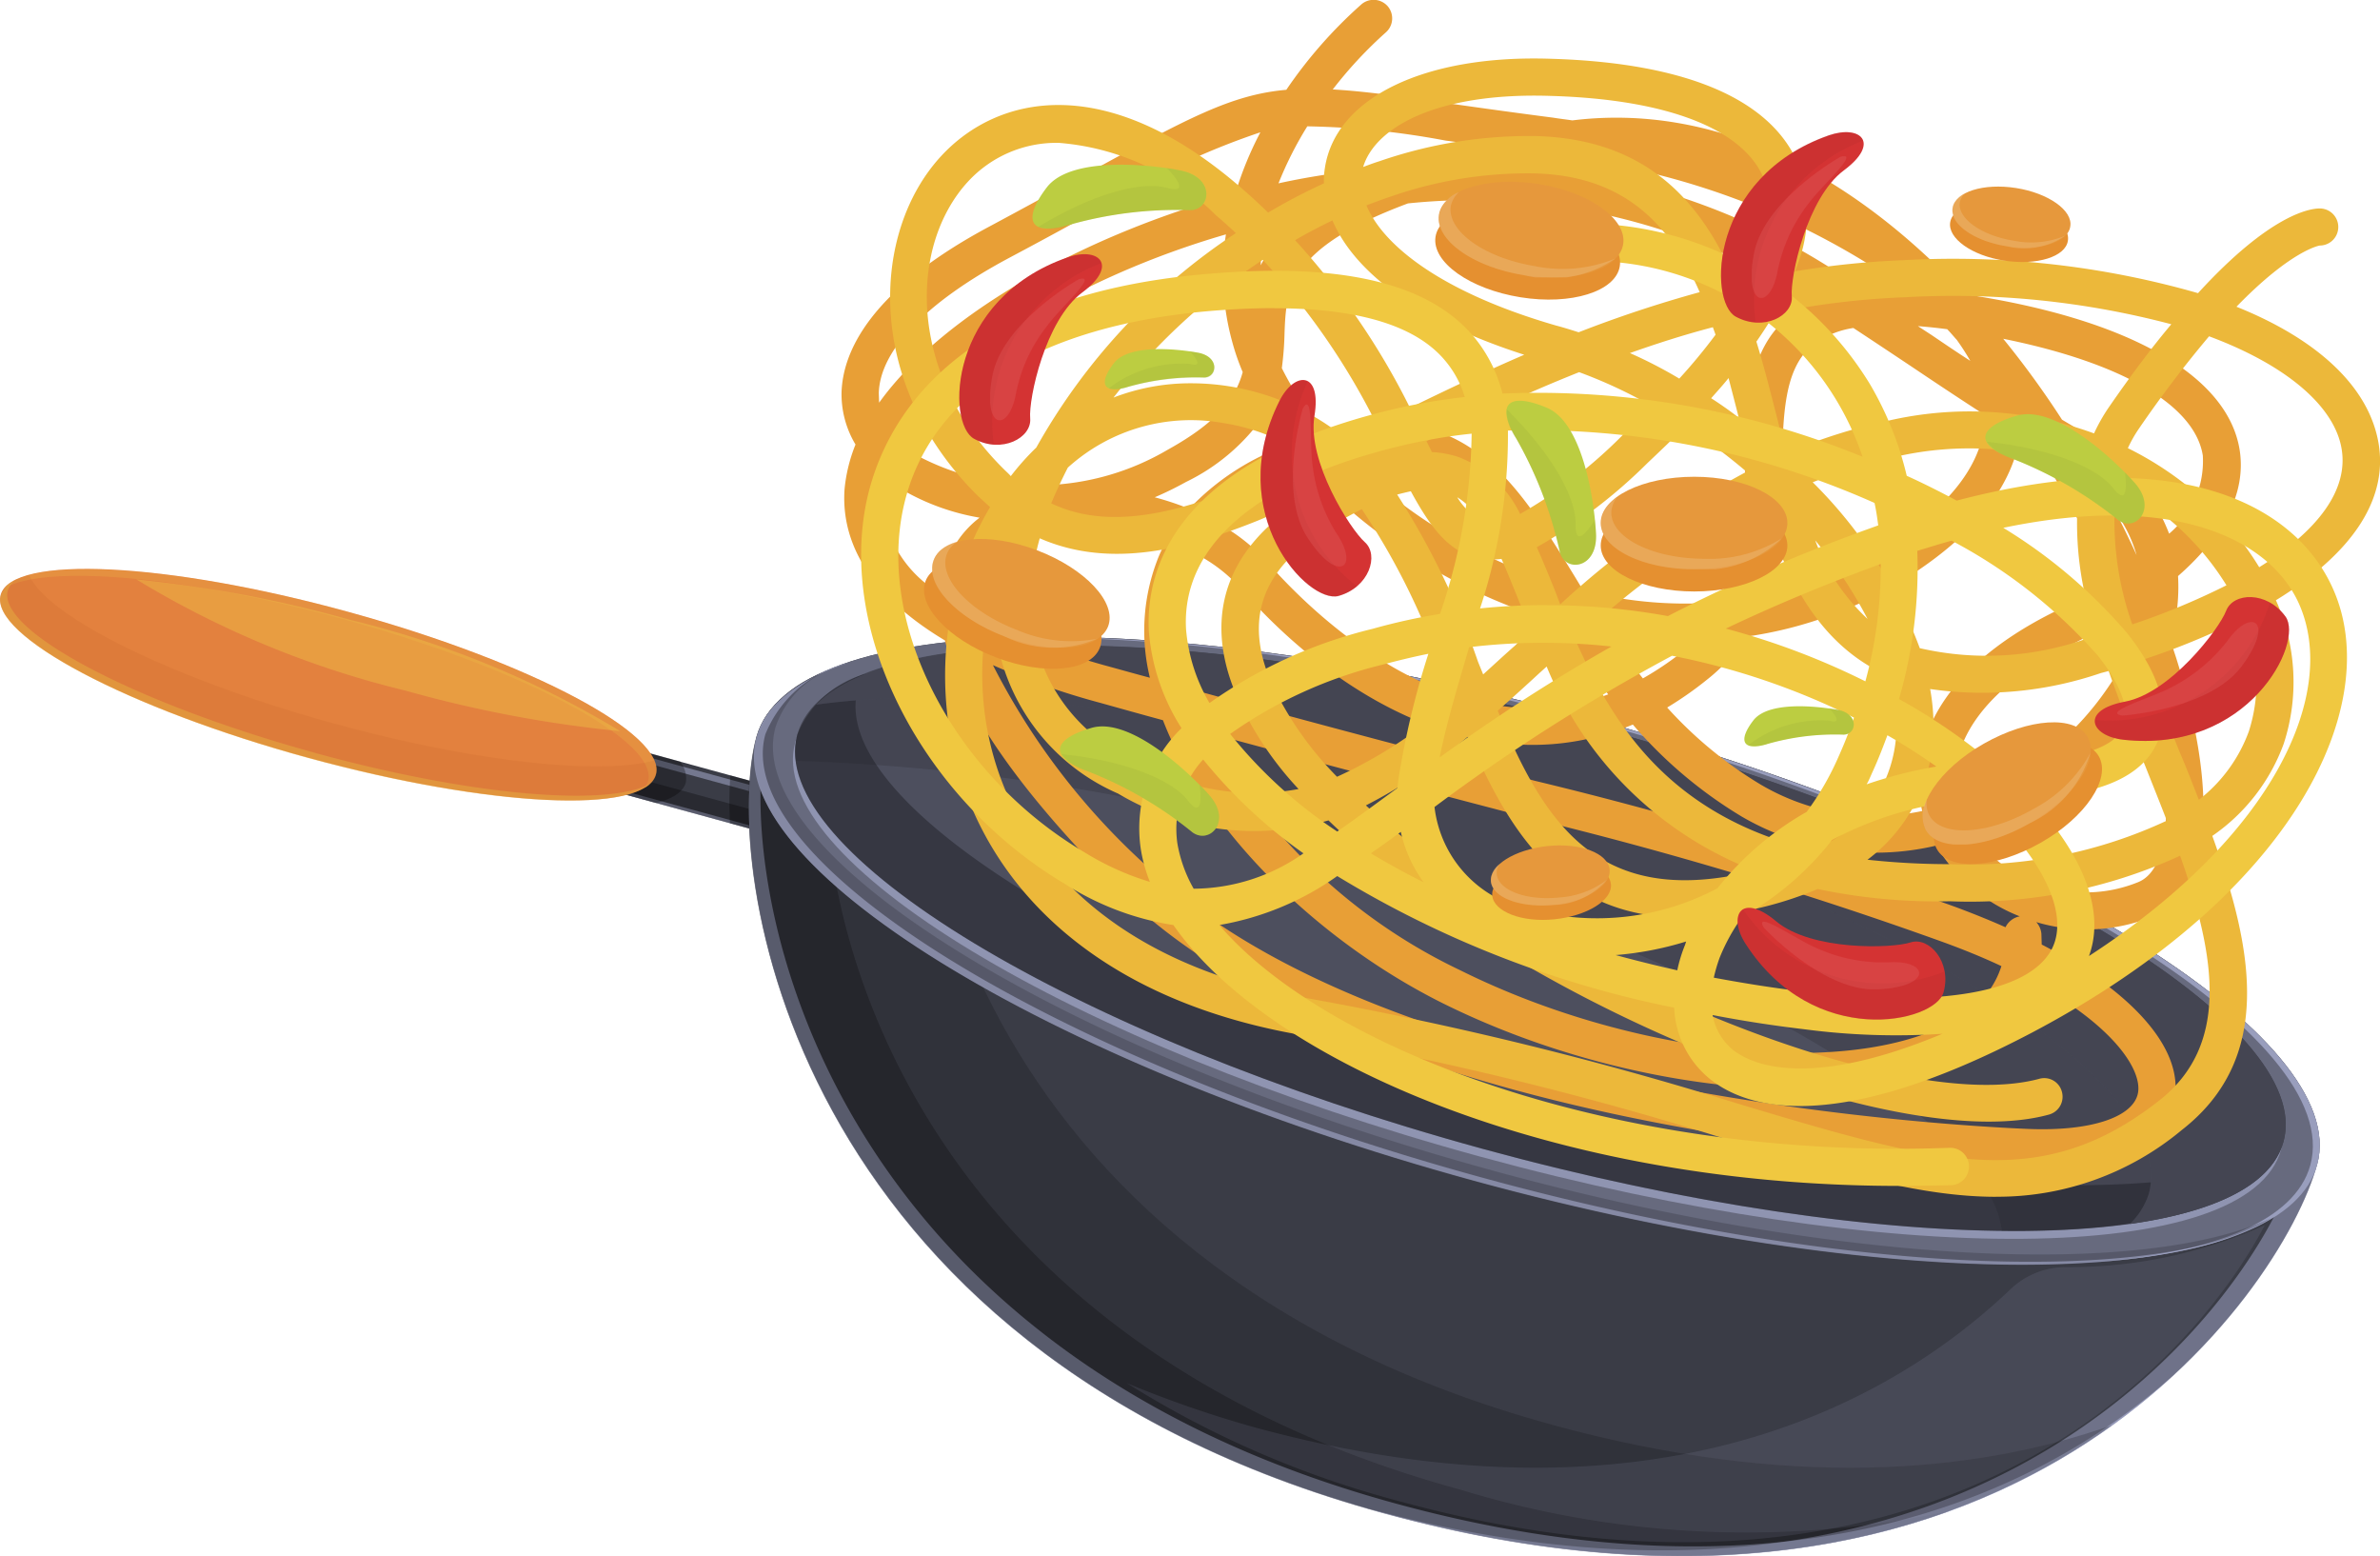 <svg id="Group_921" data-name="Group 921" xmlns="http://www.w3.org/2000/svg" xmlns:xlink="http://www.w3.org/1999/xlink" width="72.156" height="47.165" viewBox="0 0 72.156 47.165">
  <defs>
    <clipPath id="clip-path">
      <rect id="Rectangle_1076" data-name="Rectangle 1076" width="72.156" height="47.165" fill="none"/>
    </clipPath>
    <clipPath id="clip-path-2">
      <rect id="Rectangle_1075" data-name="Rectangle 1075" width="72.157" height="47.17" fill="none"/>
    </clipPath>
    <clipPath id="clip-path-3">
      <rect id="Rectangle_1032" data-name="Rectangle 1032" width="15.235" height="4.685" fill="none"/>
    </clipPath>
    <clipPath id="clip-path-4">
      <rect id="Rectangle_1033" data-name="Rectangle 1033" width="15.134" height="4.311" fill="none"/>
    </clipPath>
    <clipPath id="clip-path-5">
      <rect id="Rectangle_1034" data-name="Rectangle 1034" width="15.109" height="4.221" fill="none"/>
    </clipPath>
    <clipPath id="clip-path-6">
      <rect id="Rectangle_1035" data-name="Rectangle 1035" width="7.17" height="3.07" fill="none"/>
    </clipPath>
    <clipPath id="clip-path-7">
      <rect id="Rectangle_1036" data-name="Rectangle 1036" width="19.687" height="6.657" fill="none"/>
    </clipPath>
    <clipPath id="clip-path-8">
      <rect id="Rectangle_1037" data-name="Rectangle 1037" width="19.779" height="6.626" fill="none"/>
    </clipPath>
    <clipPath id="clip-path-9">
      <rect id="Rectangle_1038" data-name="Rectangle 1038" width="14.664" height="4.602" fill="none"/>
    </clipPath>
    <clipPath id="clip-path-10">
      <rect id="Rectangle_1039" data-name="Rectangle 1039" width="19.902" height="6.831" fill="none"/>
    </clipPath>
    <clipPath id="clip-path-11">
      <rect id="Rectangle_1040" data-name="Rectangle 1040" width="6.975" height="3.262" fill="none"/>
    </clipPath>
    <clipPath id="clip-path-12">
      <rect id="Rectangle_1041" data-name="Rectangle 1041" width="36.408" height="27.462" fill="none"/>
    </clipPath>
    <clipPath id="clip-path-13">
      <rect id="Rectangle_1042" data-name="Rectangle 1042" width="28.689" height="25.383" fill="none"/>
    </clipPath>
    <clipPath id="clip-path-14">
      <rect id="Rectangle_1043" data-name="Rectangle 1043" width="43.171" height="26.23" fill="none"/>
    </clipPath>
    <clipPath id="clip-path-15">
      <rect id="Rectangle_1044" data-name="Rectangle 1044" width="41.328" height="27.612" fill="none"/>
    </clipPath>
    <clipPath id="clip-path-16">
      <rect id="Rectangle_1045" data-name="Rectangle 1045" width="40.783" height="18.946" fill="none"/>
    </clipPath>
    <clipPath id="clip-path-17">
      <rect id="Rectangle_1046" data-name="Rectangle 1046" width="34.507" height="9.602" fill="none"/>
    </clipPath>
    <clipPath id="clip-path-18">
      <rect id="Rectangle_1047" data-name="Rectangle 1047" width="45.193" height="17.751" fill="none"/>
    </clipPath>
    <clipPath id="clip-path-19">
      <rect id="Rectangle_1048" data-name="Rectangle 1048" width="44.906" height="16.875" fill="none"/>
    </clipPath>
    <clipPath id="clip-path-20">
      <rect id="Rectangle_1049" data-name="Rectangle 1049" width="45.185" height="17.741" fill="none"/>
    </clipPath>
    <clipPath id="clip-path-21">
      <rect id="Rectangle_1050" data-name="Rectangle 1050" width="44.554" height="17.523" fill="none"/>
    </clipPath>
    <clipPath id="clip-path-22">
      <rect id="Rectangle_1051" data-name="Rectangle 1051" width="45.989" height="17.914" fill="none"/>
    </clipPath>
    <clipPath id="clip-path-23">
      <rect id="Rectangle_1052" data-name="Rectangle 1052" width="44.876" height="18.24" fill="none"/>
    </clipPath>
    <clipPath id="clip-path-24">
      <rect id="Rectangle_1053" data-name="Rectangle 1053" width="5.484" height="2.178" fill="none"/>
    </clipPath>
    <clipPath id="clip-path-25">
      <rect id="Rectangle_1054" data-name="Rectangle 1054" width="5.085" height="2.776" fill="none"/>
    </clipPath>
    <clipPath id="clip-path-26">
      <rect id="Rectangle_1055" data-name="Rectangle 1055" width="5.008" height="3.207" fill="none"/>
    </clipPath>
    <clipPath id="clip-path-27">
      <rect id="Rectangle_1056" data-name="Rectangle 1056" width="5.353" height="2.587" fill="none"/>
    </clipPath>
    <clipPath id="clip-path-28">
      <rect id="Rectangle_1057" data-name="Rectangle 1057" width="3.423" height="1.654" fill="none"/>
    </clipPath>
    <clipPath id="clip-path-29">
      <rect id="Rectangle_1058" data-name="Rectangle 1058" width="3.519" height="1.256" fill="none"/>
    </clipPath>
    <clipPath id="clip-path-30">
      <rect id="Rectangle_1059" data-name="Rectangle 1059" width="2.92" height="6.551" fill="none"/>
    </clipPath>
    <clipPath id="clip-path-31">
      <rect id="Rectangle_1060" data-name="Rectangle 1060" width="1.62" height="4.908" fill="none"/>
    </clipPath>
    <clipPath id="clip-path-32">
      <rect id="Rectangle_1061" data-name="Rectangle 1061" width="6.285" height="3.333" fill="none"/>
    </clipPath>
    <clipPath id="clip-path-33">
      <rect id="Rectangle_1062" data-name="Rectangle 1062" width="4.771" height="2.048" fill="none"/>
    </clipPath>
    <clipPath id="clip-path-34">
      <rect id="Rectangle_1063" data-name="Rectangle 1063" width="4.295" height="5.76" fill="none"/>
    </clipPath>
    <clipPath id="clip-path-35">
      <rect id="Rectangle_1064" data-name="Rectangle 1064" width="2.868" height="4.296" fill="none"/>
    </clipPath>
    <clipPath id="clip-path-36">
      <rect id="Rectangle_1065" data-name="Rectangle 1065" width="4.295" height="5.759" fill="none"/>
    </clipPath>
    <clipPath id="clip-path-38">
      <rect id="Rectangle_1067" data-name="Rectangle 1067" width="5.88" height="4.184" fill="none"/>
    </clipPath>
    <clipPath id="clip-path-39">
      <rect id="Rectangle_1068" data-name="Rectangle 1068" width="4.277" height="2.838" fill="none"/>
    </clipPath>
    <clipPath id="clip-path-40">
      <rect id="Rectangle_1069" data-name="Rectangle 1069" width="2.718" height="4.713" fill="none"/>
    </clipPath>
    <clipPath id="clip-path-41">
      <rect id="Rectangle_1070" data-name="Rectangle 1070" width="4.777" height="2.471" fill="none"/>
    </clipPath>
    <clipPath id="clip-path-43">
      <rect id="Rectangle_1072" data-name="Rectangle 1072" width="5.091" height="1.834" fill="none"/>
    </clipPath>
    <clipPath id="clip-path-44">
      <rect id="Rectangle_1073" data-name="Rectangle 1073" width="3.2" height="1.153" fill="none"/>
    </clipPath>
    <clipPath id="clip-path-45">
      <rect id="Rectangle_1074" data-name="Rectangle 1074" width="3.199" height="1.153" fill="none"/>
    </clipPath>
  </defs>
  <g id="Group_920" data-name="Group 920" clip-path="url(#clip-path)">
    <path id="Path_337" data-name="Path 337" d="M1.323,3.414,16.4,7.538l.371-1.35L1.694,2.064Z" transform="translate(12.315 19.213)" fill="#3a3c46"/>
    <g id="Group_919" data-name="Group 919" transform="translate(0 -0.004)">
      <g id="Group_918" data-name="Group 918" clip-path="url(#clip-path-2)">
        <g id="Group_791" data-name="Group 791" transform="translate(13.639 22.078)" opacity="0.3">
          <g id="Group_790" data-name="Group 790">
            <g id="Group_789" data-name="Group 789" clip-path="url(#clip-path-3)">
              <path id="Path_338" data-name="Path 338" d="M16.4,6.822,1.323,2.688l.144-.546L16.559,6.265Z" transform="translate(-1.321 -2.137)"/>
            </g>
          </g>
        </g>
        <g id="Group_794" data-name="Group 794" transform="translate(13.926 21.399)" opacity="0.4">
          <g id="Group_793" data-name="Group 793">
            <g id="Group_792" data-name="Group 792" clip-path="url(#clip-path-4)">
              <path id="Path_339" data-name="Path 339" d="M16.432,6.384,1.351,2.251l.041-.175L16.484,6.2Z" transform="translate(-1.347 -2.074)" fill="#cbd2fc"/>
            </g>
          </g>
        </g>
        <g id="Group_797" data-name="Group 797" transform="translate(13.639 22.542)" opacity="0.3">
          <g id="Group_796" data-name="Group 796">
            <g id="Group_795" data-name="Group 795" clip-path="url(#clip-path-5)">
              <path id="Path_340" data-name="Path 340" d="M16.4,6.412,1.323,2.279l.021-.093L16.425,6.319Z" transform="translate(-1.321 -2.191)" fill="#cbd2fc"/>
            </g>
          </g>
        </g>
        <g id="Group_800" data-name="Group 800" transform="translate(13.639 21.274)" opacity="0.3">
          <g id="Group_799" data-name="Group 799">
            <g id="Group_798" data-name="Group 798" clip-path="url(#clip-path-6)">
              <path id="Path_341" data-name="Path 341" d="M1.323,3.424,7.57,5.135c.505-.124.825-.33.907-.618A.806.806,0,0,0,8.3,3.877L1.694,2.063Z" transform="translate(-1.324 -2.067)"/>
            </g>
          </g>
        </g>
        <path id="Path_342" data-name="Path 342" d="M19.883,7.9c-.33,1.227-5.051.99-10.535-.505S-.321,3.682.02,2.455s5.051-.99,10.535.515S20.223,6.681,19.883,7.9" transform="translate(0.001 15.578)" fill="#e3813e"/>
        <g id="Group_803" data-name="Group 803" transform="translate(0 17.607)" opacity="0.4">
          <g id="Group_802" data-name="Group 802">
            <g id="Group_801" data-name="Group 801" clip-path="url(#clip-path-7)">
              <path id="Path_343" data-name="Path 343" d="M9.565,6.924C4.081,5.419-.094,3.213.236,2a.6.6,0,0,1,.2-.289.76.76,0,0,0-.412.433c-.34,1.227,3.845,3.433,9.329,4.938,5,1.361,9.349,1.67,10.339.783-1.309.7-5.432.35-10.123-.938" transform="translate(0.001 -1.705)" fill="#f0c747"/>
            </g>
          </g>
        </g>
        <g id="Group_806" data-name="Group 806" transform="translate(0.125 17.256)" opacity="0.3">
          <g id="Group_805" data-name="Group 805">
            <g id="Group_804" data-name="Group 804" clip-path="url(#clip-path-8)">
              <path id="Path_344" data-name="Path 344" d="M10.444,2.969C5.279,1.556.806,1.268.012,2.257c1.227-.732,5.422-.392,10.195.907,5.484,1.5,9.659,3.711,9.329,4.938a.713.713,0,0,1-.1.2.675.675,0,0,0,.34-.4c.33-1.216-3.845-3.422-9.329-4.927" transform="translate(-0.013 -1.676)" fill="#ebb344"/>
            </g>
          </g>
        </g>
        <g id="Group_809" data-name="Group 809" transform="translate(4.136 17.568)" opacity="0.4">
          <g id="Group_808" data-name="Group 808">
            <g id="Group_807" data-name="Group 807" clip-path="url(#clip-path-9)">
              <path id="Path_345" data-name="Path 345" d="M8.575,5.075A37.629,37.629,0,0,0,15.069,6.3,28.763,28.763,0,0,0,6.9,2.931,37.629,37.629,0,0,0,.4,1.7,28.763,28.763,0,0,0,8.575,5.075" transform="translate(-0.403 -1.703)" fill="#f0c747"/>
            </g>
          </g>
        </g>
        <g id="Group_812" data-name="Group 812" transform="translate(0 17.436)" opacity="0.1" style="mix-blend-mode: multiply;isolation: isolate">
          <g id="Group_811" data-name="Group 811">
            <g id="Group_810" data-name="Group 810" clip-path="url(#clip-path-10)">
              <path id="Path_346" data-name="Path 346" d="M10.163,6.2C5.256,4.856,1.411,2.949.885,1.691c-.484.124-.794.32-.866.6-.34,1.227,3.845,3.433,9.329,4.938s10.2,1.732,10.535.505a.616.616,0,0,0-.052-.423c-1.649.443-5.422.052-9.669-1.113" transform="translate(0.001 -1.692)" fill="#a44a11"/>
            </g>
          </g>
        </g>
        <g id="Group_815" data-name="Group 815" transform="translate(22.12 23.501)" opacity="0.3">
          <g id="Group_814" data-name="Group 814">
            <g id="Group_813" data-name="Group 813" clip-path="url(#clip-path-11)">
              <path id="Path_347" data-name="Path 347" d="M2.164,3.733l6.587,1.8.371-1.361L2.174,2.28a11.233,11.233,0,0,0-.01,1.453" transform="translate(-2.152 -2.275)"/>
            </g>
          </g>
        </g>
        <path id="Path_348" data-name="Path 348" d="M49.75,17.862c-1.051,3.845-9.195,15.8-28.327,10.555C3.312,23.459,1.374,8.749,2.436,4.9S14.929.843,28,4.42s22.8,9.6,21.75,13.442" transform="translate(20.5 17.437)" fill="#3a3c46"/>
        <g id="Group_818" data-name="Group 818" transform="translate(22.704 19.706)" opacity="0.3">
          <g id="Group_817" data-name="Group 817">
            <g id="Group_816" data-name="Group 816" clip-path="url(#clip-path-12)">
              <path id="Path_349" data-name="Path 349" d="M23.78,27.362C5.668,22.4,3.73,7.694,4.782,3.849A3.265,3.265,0,0,1,6.771,1.911c-2.4.464-3.979,1.34-4.34,2.649-1.051,3.845.886,18.555,19,23.513,7.226,1.979,12.885,1.495,17.184-.062a29.574,29.574,0,0,1-14.833-.649" transform="translate(-2.211 -1.914)" fill="#09090a"/>
            </g>
          </g>
        </g>
        <g id="Group_821" data-name="Group 821" transform="translate(41.643 21.787)" opacity="0.4">
          <g id="Group_820" data-name="Group 820">
            <g id="Group_819" data-name="Group 819" clip-path="url(#clip-path-13)">
              <path id="Path_350" data-name="Path 350" d="M10.895,2.186l-.3-.072c12.916,3.577,22.5,9.535,21.461,13.349S22.945,31.111,4.04,26.091a2.364,2.364,0,0,0,.289.093C23.46,31.42,31.593,19.473,32.645,15.628S23.966,5.763,10.895,2.186" transform="translate(-4.038 -2.106)" fill="#bfc4ed"/>
            </g>
          </g>
        </g>
        <g id="Group_824" data-name="Group 824" transform="translate(22.704 20.94)" opacity="0.4">
          <g id="Group_823" data-name="Group 823">
            <g id="Group_822" data-name="Group 822" clip-path="url(#clip-path-14)">
              <path id="Path_351" data-name="Path 351" d="M21.781,26.657C3.67,21.7,1.732,6.989,2.784,3.144a2.449,2.449,0,0,1,.722-1.113A2.641,2.641,0,0,0,2.433,3.443C1.382,7.288,3.309,22,21.421,26.956c11.968,3.278,19.627-.165,23.946-4.154C41,26.657,33.44,29.853,21.781,26.657" transform="translate(-2.202 -2.031)" fill="#cbd1fc"/>
            </g>
          </g>
        </g>
        <g id="Group_827" data-name="Group 827" transform="translate(22.704 19.556)" opacity="0.2">
          <g id="Group_826" data-name="Group 826">
            <g id="Group_825" data-name="Group 825" clip-path="url(#clip-path-15)">
              <path id="Path_352" data-name="Path 352" d="M26.543,25.523C8.432,20.565,6.494,5.855,7.545,2.01L7.6,1.9c-2.886.4-4.762,1.34-5.164,2.783-1.051,3.845.886,18.565,19,23.523,10.432,2.855,17.575.588,22.1-2.67-4.278,1.5-9.865,1.938-16.988-.01" transform="translate(-2.201 -1.894)" fill="#09090a"/>
            </g>
          </g>
        </g>
        <path id="Path_353" data-name="Path 353" d="M49.611,17.862c-1.051,3.845-12.5,4.061-25.564.484S1.235,8.749,2.3,4.9,14.79.843,27.861,4.42s22.8,9.6,21.75,13.442" transform="translate(20.639 17.437)" fill="#676a7e"/>
        <g id="Group_830" data-name="Group 830" transform="translate(29.548 19.316)" opacity="0.5">
          <g id="Group_829" data-name="Group 829">
            <g id="Group_828" data-name="Group 828" clip-path="url(#clip-path-16)">
              <path id="Path_354" data-name="Path 354" d="M21.823,4.421C14.473,2.411,7.639,1.6,2.866,1.957c4.762-.32,11.494.495,18.74,2.474,13.071,3.577,22.812,9.6,21.76,13.442-.464,1.68-2.917,2.67-6.618,2.948,3.814-.258,6.36-1.247,6.824-2.958C44.634,14.017,34.893,8,21.823,4.421" transform="translate(-2.871 -1.869)" fill="#cbd1fc"/>
            </g>
          </g>
        </g>
        <g id="Group_833" data-name="Group 833" transform="translate(34.151 37.149)" opacity="0.1">
          <g id="Group_832" data-name="Group 832">
            <g id="Group_831" data-name="Group 831" clip-path="url(#clip-path-17)">
              <path id="Path_355" data-name="Path 355" d="M31.692,4.871a2.408,2.408,0,0,0-1.587.67C26.033,9.417,18.694,12.88,7.118,9.705a34.16,34.16,0,0,1-3.8-1.319,29.856,29.856,0,0,0,8.257,3.577C27.5,16.323,35.4,8.169,37.815,3.6a14.517,14.517,0,0,1-6.123,1.268" transform="translate(-3.304 -3.608)" fill="#bfc4ed"/>
            </g>
          </g>
        </g>
        <g id="Group_836" data-name="Group 836" transform="translate(24.038 19.803)" opacity="0.4">
          <g id="Group_835" data-name="Group 835">
            <g id="Group_834" data-name="Group 834" clip-path="url(#clip-path-18)">
              <path id="Path_356" data-name="Path 356" d="M47.448,16.965c-.969,3.525-11.834,3.618-24.276.216S1.433,8.152,2.4,4.626,14.225,1.008,26.667,4.42s21.75,9.02,20.781,12.545" transform="translate(-2.329 -1.922)" fill="#cbd2fc"/>
            </g>
          </g>
        </g>
        <path id="Path_357" data-name="Path 357" d="M47.464,16.942c-.969,3.525-11.834,3.618-24.276.216S1.439,8.129,2.408,4.6,14.241.985,26.683,4.4s21.75,9.02,20.781,12.545" transform="translate(21.765 17.667)" fill="#4d4f5e"/>
        <g id="Group_839" data-name="Group 839" transform="translate(24.102 20.44)" opacity="0.3">
          <g id="Group_838" data-name="Group 838">
            <g id="Group_837" data-name="Group 837" clip-path="url(#clip-path-19)">
              <path id="Path_358" data-name="Path 358" d="M25.023,14.991c-12.442-3.4-21.75-9.02-20.781-12.545a1.9,1.9,0,0,1,.216-.464A3.11,3.11,0,0,0,2.408,3.817c-.969,3.525,8.339,9.143,20.781,12.555,11.865,3.247,22.276,3.3,24.059.237-3.866,1.546-12.555,1.031-22.224-1.618" transform="translate(-2.337 -1.987)"/>
            </g>
          </g>
        </g>
        <g id="Group_842" data-name="Group 842" transform="translate(24.111 19.569)" opacity="0.2">
          <g id="Group_841" data-name="Group 841">
            <g id="Group_840" data-name="Group 840" clip-path="url(#clip-path-20)">
              <path id="Path_359" data-name="Path 359" d="M26.675,4.389C14.234.987,3.369,1.08,2.4,4.606a1.991,1.991,0,0,0-.041.783A64.879,64.879,0,0,1,18.1,7.863C29.655,11.027,38.5,16.1,38.921,19.635c4.762.052,8.03-.845,8.535-2.7.959-3.515-8.339-9.143-20.781-12.545" transform="translate(-2.339 -1.894)" fill="#1d1d21"/>
            </g>
          </g>
        </g>
        <path id="Path_360" data-name="Path 360" d="M26.109,4.389C14.862,1.306,4.925,1.1,2.4,3.688c4.5-.629,11.741.124,19.627,2.278,12.442,3.4,21.74,9.02,20.781,12.545a2.193,2.193,0,0,1-.577.917c2.608-.371,4.309-1.2,4.659-2.495.959-3.515-8.339-9.143-20.781-12.545" transform="translate(22.339 17.675)" fill="#4d4f5e"/>
        <g id="Group_845" data-name="Group 845" transform="translate(24.742 19.574)" opacity="0.2">
          <g id="Group_844" data-name="Group 844">
            <g id="Group_843" data-name="Group 843" clip-path="url(#clip-path-21)">
              <path id="Path_361" data-name="Path 361" d="M26.109,4.389C14.862,1.306,4.925,1.1,2.4,3.688c4.5-.629,11.741.124,19.627,2.278,12.442,3.4,21.74,9.02,20.781,12.545a2.193,2.193,0,0,1-.577.917c2.608-.371,4.309-1.2,4.659-2.495.959-3.515-8.339-9.143-20.781-12.545" transform="translate(-2.402 -1.899)" fill="#1d1d21"/>
            </g>
          </g>
        </g>
        <g id="Group_848" data-name="Group 848" transform="translate(22.857 20.416)" opacity="0.3">
          <g id="Group_847" data-name="Group 847">
            <g id="Group_846" data-name="Group 846" clip-path="url(#clip-path-22)">
              <path id="Path_362" data-name="Path 362" d="M24.622,17.05C11.552,13.474,1.811,7.454,2.872,3.609a2.858,2.858,0,0,1,1.4-1.629A3.231,3.231,0,0,0,2.3,3.908c-1.051,3.845,8.69,9.865,21.75,13.442C34.9,20.328,44.62,20.669,48.207,18.494c-3.979,1.835-13.266,1.381-23.585-1.443" transform="translate(-2.216 -1.982)" fill="#2f3039"/>
            </g>
          </g>
        </g>
        <g id="Group_851" data-name="Group 851" transform="translate(22.857 20.094)" opacity="0.4">
          <g id="Group_850" data-name="Group 850">
            <g id="Group_849" data-name="Group 849" clip-path="url(#clip-path-23)">
              <path id="Path_363" data-name="Path 363" d="M24.313,17.555c-13.071-3.577-22.8-9.6-21.75-13.442A3.629,3.629,0,0,1,5.078,1.949c-1.526.505-2.5,1.258-2.783,2.257-1.051,3.845,8.69,9.865,21.75,13.442,9.875,2.7,18.8,3.237,23.049,1.68-4.34,1.443-13.112.876-22.781-1.773" transform="translate(-2.216 -1.948)" fill="#cbd1fc"/>
            </g>
          </g>
        </g>
        <path id="Path_364" data-name="Path 364" d="M38.873,35.351c-.155,0-.32,0-.495-.01-3.309-.134-20.194-1.144-27.5-8.35-3-2.989-4.762-5.525-5.267-7.576-2.587-1.546-3.144-3.268-3.041-4.608a4.833,4.833,0,0,1,.33-1.33,2.959,2.959,0,0,1-.423-1.587c.041-1.216.845-3.082,4.5-5.03C8.114,6.251,9.073,5.725,9.9,5.272c3.062-1.68,4.391-2.4,6.061-2.546a13.888,13.888,0,0,1,2.288-2.6A.569.569,0,0,1,19.041.2a.567.567,0,0,1-.072.794,12.786,12.786,0,0,0-1.6,1.721c.938.052,2.062.206,3.587.433.876.124,1.9.268,3.1.423.186.031.381.052.577.082C28.9,3.128,32.781,5.179,35.925,8.3c.227.206.454.412.649.629,4.907.742,7.917,2.443,8.288,4.7.206,1.278-.443,2.587-1.866,3.835a5.794,5.794,0,0,1-.227,1.969l.155.464c1.34,4.226,1.072,7.174-.732,7.9a5.323,5.323,0,0,1-3.494.155.607.607,0,0,1,.155.35l.01.33c2.793,1.453,4.329,3.2,4.02,4.721-.124.618-.752,2-4.01,2M7.063,20.157A21.169,21.169,0,0,0,11.67,26.2c7.154,7.051,24.77,7.937,26.76,8.02,1.907.082,3.206-.35,3.35-1.082.134-.67-.68-2-3.123-3.34a3.837,3.837,0,0,1-1.546,1.9c-3.237,2.175-10.586,1.6-16.39-1.278-3.773-1.876-7.2-5.216-8.5-8.587-.608-.165-1.237-.34-1.9-.526a22.257,22.257,0,0,1-3.257-1.144m6.566,2.062a16.976,16.976,0,0,0,7.6,7.185c5.474,2.721,12.318,3.319,15.256,1.35a2.681,2.681,0,0,0,1.155-1.474c-.526-.247-1.1-.484-1.752-.722a120.613,120.613,0,0,0-12.658-3.793c-2.515-.66-5.525-1.443-9.6-2.546M13.1,20.9c4.484,1.237,7.721,2.072,10.411,2.773A120.658,120.658,0,0,1,36.265,27.5c.536.2,1.031.4,1.5.608a.6.6,0,0,1,.433-.33,5.129,5.129,0,0,1-2.536-2.144,8.043,8.043,0,0,1-5.886-.876,13.522,13.522,0,0,1-3.309-2.793c-4.412,1.845-8.916-.722-11.916-4.154a4.627,4.627,0,0,0-1.2-.948,3.3,3.3,0,0,0-.278.577A5.183,5.183,0,0,0,13.1,20.9m23.688,4.412a4.213,4.213,0,0,0,4.989,1.433c1.031-.4,1.134-2.711.309-5.721l-.052.093a10.111,10.111,0,0,1-5.247,4.2m-9.277-3.866a12.463,12.463,0,0,0,2.845,2.34,6.856,6.856,0,0,0,4.886.794c-.454-1.855.381-4.247,4.03-6.051.577-.3,1.113-.588,1.587-.9a30.269,30.269,0,0,0-2.154-4.061c-.175-.1-.34-.206-.505-.309-.216,1.258-1.082,2.752-3.371,4.216A12.38,12.38,0,0,1,29.905,19.3a5.363,5.363,0,0,1-1.185,1.3,10.713,10.713,0,0,1-1.206.845m13.792-2.752c-.474.289-.979.567-1.536.845-2.618,1.289-3.866,3.041-3.443,4.752a8.957,8.957,0,0,0,4.742-3.752,6.4,6.4,0,0,0,.515-1.082l-.278-.763M14.062,15.961a5.676,5.676,0,0,1,1.34,1.1c1.33,1.515,5.587,5.731,10.318,3.989-.557-.732-1.031-1.464-1.474-2.165-.474-.134-.948-.3-1.423-.474a16.89,16.89,0,0,1-6.061-4.01c-.113.041-.237.093-.371.134a6.675,6.675,0,0,0-2.33,1.423m11.751,3.278c.3.443.608.886.959,1.33a9.517,9.517,0,0,0,1.247-.845c.113-.093.227-.2.33-.289a15.1,15.1,0,0,1-2.536-.2M6.63,18.7a21.085,21.085,0,0,0,3.989,1.515c.412.113.814.227,1.206.33a5.982,5.982,0,0,1,.206-3.515,3.75,3.75,0,0,1,.309-.649,6.8,6.8,0,0,0-3.732-.361,2.4,2.4,0,0,0-1.928,1.526A2.694,2.694,0,0,0,6.63,18.7m18.338-.794a12.4,12.4,0,0,0,4.226.34,9.642,9.642,0,0,0,.67-4.092c.031-1.794.072-3.484,1.289-4.525a3.319,3.319,0,0,1,.752-.474A18.806,18.806,0,0,0,19.649,6.169C16,7.529,15.958,8.787,15.907,10.1a9.573,9.573,0,0,1-.082,1.062,9.624,9.624,0,0,0,1.3,1.959c4.216-1.155,5.793,1.443,7.607,4.4l.237.392m8.185-7.968a2.664,2.664,0,0,0-1.268.546c-.835.711-.866,2.093-.9,3.7a12.756,12.756,0,0,1-.484,3.866,11.362,11.362,0,0,0,3.721-1.526c1.938-1.237,2.917-2.567,2.917-3.948-.783-.505-1.526-1-2.247-1.484-.6-.4-1.175-.783-1.742-1.155M3.764,14.456a3.6,3.6,0,0,0-.072.443,3.556,3.556,0,0,0,1.783,3.092A2.946,2.946,0,0,1,5.6,17.24a3,3,0,0,1,1.062-1.546A6.994,6.994,0,0,1,4.3,14.838a5.023,5.023,0,0,1-.536-.381m14.266-.392a15.973,15.973,0,0,0,5.2,3.3l.1.041c-1.423-2.3-2.629-3.814-5.3-3.34m23.08,1.474c.227.433.433.856.629,1.289a4.042,4.042,0,0,0-.629-1.289m-1.629-2.814.4.237a6.192,6.192,0,0,1,2.845,3.216,2.873,2.873,0,0,0,1.021-2.371c-.247-1.536-2.474-2.814-6.051-3.536a27.544,27.544,0,0,1,1.783,2.453m-27.512,2.35a8.98,8.98,0,0,1,1.051.35A7.534,7.534,0,0,1,15.979,13.5c-.247-.309-.464-.629-.67-.938a6.144,6.144,0,0,1-2.391,2.051,10.035,10.035,0,0,1-.948.464M4.218,13.343a3.273,3.273,0,0,0,.68.536,7.8,7.8,0,0,0,7.473-.247c1.526-.845,2.062-1.587,2.268-2.35a6.949,6.949,0,0,1-.309-.886,7.841,7.841,0,0,1-.2-3.288C9.609,8.416,5.609,10.9,4.218,13.343M15.175,4.014a22.143,22.143,0,0,0-4.742,2.247c-.825.454-1.783.979-2.927,1.587-2.474,1.33-3.866,2.773-3.9,4.072l.01.289C5.578,9.478,9.949,7.086,14.412,5.88a10.4,10.4,0,0,1,.763-1.866M35.111,9.89l.412.268c.381.258.773.526,1.175.783a7.422,7.422,0,0,0-.412-.639c-.093-.1-.186-.216-.289-.32-.309-.041-.608-.072-.887-.093M23.391,5.045A20.327,20.327,0,0,1,33.41,8.766a8.889,8.889,0,0,1,1.3-.031A22.63,22.63,0,0,0,24.617,4.8a8.923,8.923,0,0,0-1,.186l-.227.062M15.35,6.787a7.11,7.11,0,0,0-.165,1.258A4.149,4.149,0,0,1,16.453,6.55c-.371.072-.732.155-1.1.237M16.6,3.829a10.877,10.877,0,0,0-.876,1.732,21.65,21.65,0,0,1,2.34-.381c.464-.052.917-.1,1.361-.134.618-.227,1.319-.454,2.113-.68-.258-.031-.505-.072-.742-.1a24.771,24.771,0,0,0-4.2-.433" transform="translate(23.037 0)" fill="#e89f36"/>
        <path id="Path_365" data-name="Path 365" d="M36.139,34.672c-2.309,0-4.876-.763-8.154-1.742a103.922,103.922,0,0,0-12.864-3.154C6.483,28.292,3.535,22.313,4.442,17.046a9.6,9.6,0,0,1,1.206-3.278l-.371-.34C1.844,10.036,2.03,5.439,4.163,3.13c1.711-1.855,4.989-2.587,9.071.938.3.258.577.515.845.773a17.581,17.581,0,0,1,1.691-.886A2.393,2.393,0,0,1,15.8,3.48c.33-2.123,3.02-3.433,6.865-3.3C26.831.305,29.429,1.449,30.2,3.5a4.358,4.358,0,0,1-.155,3.123,26.042,26.042,0,0,1,3.309-.34,26.939,26.939,0,0,1,8.916,1c2.206-2.412,3.412-2.567,3.69-2.567a.562.562,0,0,1,0,1.124c.01,0-.835.113-2.525,1.855,2.443.979,4.02,2.422,4.309,4.144s-.825,3.35-3.113,4.752a6.025,6.025,0,0,1,.237,4.35,5.807,5.807,0,0,1-2.165,2.793c1.247,3.443,1.866,6.741-.928,8.916a8.71,8.71,0,0,1-5.639,2.02M5.761,16.314q-.124.464-.216.928c-.8,4.711,1.9,10.071,9.772,11.421a108.6,108.6,0,0,1,13,3.185c6.092,1.825,9.154,2.732,12.761-.082,2.175-1.691,1.721-4.391.649-7.432a15.242,15.242,0,0,1-6.979,1.381,17.638,17.638,0,0,1-4.01-.371,10.888,10.888,0,0,1-2.02.629c-5.144,1.1-7.113-1.814-8.576-5.257a15.488,15.488,0,0,1-3.1,2.093c5.453,5.03,16.153,9.432,20.41,8.288a.553.553,0,0,1,.691.392.561.561,0,0,1-.392.691c-4.69,1.289-16.184-3.443-21.843-8.916a8.055,8.055,0,0,1-6.381-.814,6.267,6.267,0,0,1-3.762-6.133m15.277,3.628c1.381,3.35,2.979,5.886,7.442,4.927a3.488,3.488,0,0,0,.35-.082A11.107,11.107,0,0,1,22.522,18.6l-.206.186c-.433.4-.856.783-1.278,1.155m11.215,4.515a23.018,23.018,0,0,0,2.484.134,14.168,14.168,0,0,0,6.587-1.319c-.206-.536-.423-1.072-.639-1.618-.392-.969-.783-1.948-1.124-2.917l-.237.062a11.1,11.1,0,0,1-5.175.484,6.439,6.439,0,0,1,.1,1.319,5.006,5.006,0,0,1-2,3.855M23.4,17.808c1.165,2.629,2.9,5.329,7.2,6.36a4.055,4.055,0,0,0,2.525-3.608,5.812,5.812,0,0,0-.2-1.649,5.039,5.039,0,0,1-.526-.268c-1.763-1-2.67-2.866-3.319-4.938a27.846,27.846,0,0,0-5.68,4.1m17.235.577c.33.938.711,1.9,1.093,2.845.2.464.381.938.567,1.412a4.633,4.633,0,0,0,1.515-2.072,4.9,4.9,0,0,0-.165-3.433,21.386,21.386,0,0,1-3.01,1.247M7.153,14.716A7.2,7.2,0,0,0,6.9,16.159a5.239,5.239,0,0,0,3.144,5.288A7.23,7.23,0,0,0,15,22.313a10.192,10.192,0,0,1-1.855-2.773c-.732-1.66-.979-4,1.825-5.886-.4.186-.794.35-1.185.515-2.1.845-4.453,1.495-6.628.546m9.762-.886c-.34.175-.7.371-1.082.608-1.959,1.216-2.495,2.732-1.66,4.659a10.306,10.306,0,0,0,1.989,2.845,13.672,13.672,0,0,0,3.525-2.319l-.3-.763a21.165,21.165,0,0,0-2.474-5.03m1.072-.443a23.743,23.743,0,0,1,2.453,5.072l.155.381c.32-.289.639-.588.969-.876.155-.155.32-.3.484-.454-.113-.268-.227-.546-.33-.8-.2-.495-.381-.948-.567-1.371a2.272,2.272,0,0,1-.649-.01c-.928-.165-1.495-.928-2.1-2.041-.134.031-.268.062-.412.1M33.84,18.045A9.09,9.09,0,0,0,39,17.716l.206-.052a9.94,9.94,0,0,1-.464-5.072,9.935,9.935,0,0,0-5.639-.35,17.036,17.036,0,0,0-2.515.773,13.837,13.837,0,0,1,3.247,5.03m5.968-4.979a9.376,9.376,0,0,0,.474,4.257,21.728,21.728,0,0,0,2.855-1.185,8.172,8.172,0,0,0-1.825-2.072,9.535,9.535,0,0,0-1.5-1m-9.143,1.711a6.237,6.237,0,0,0,1.587,2.381,13.292,13.292,0,0,0-1.587-2.381m-8.442.206c.186.412.361.845.546,1.3l.165.433a27.346,27.346,0,0,1,5.649-4.02,17.683,17.683,0,0,0-1.855-1.381c-.35.361-.742.732-1.144,1.113a15.906,15.906,0,0,1-3.36,2.556m17.926-3a10.02,10.02,0,0,1,1.876,1.206,9.38,9.38,0,0,1,2.1,2.4c1.8-1.113,2.7-2.35,2.5-3.577-.206-1.278-1.639-2.536-4.02-3.422a35.012,35.012,0,0,0-2.123,2.793,3.86,3.86,0,0,0-.34.6M19.811,13.469a1.947,1.947,0,0,0,.691.68,2.275,2.275,0,0,0-.691-.68M7.5,13.654c1.484.7,3.278.505,5.855-.536.629-.247,1.278-.546,1.948-.856a6.053,6.053,0,0,0-2.525-1.031,5.559,5.559,0,0,0-4.773,1.34c-.186.361-.35.722-.505,1.082M19.048,12.1a3.108,3.108,0,0,1,.783.144,3.424,3.424,0,0,1,1.886,1.732,14.371,14.371,0,0,0,3.1-2.381c.32-.3.629-.588.917-.876a14.529,14.529,0,0,0-2.227-1.041c-1.66.66-3.2,1.392-4.628,2.093l.165.33M7.72,2.728A3.642,3.642,0,0,0,4.988,3.892C3.2,5.82,3.112,9.706,6.07,12.623c.072.072.144.134.206.206a7.726,7.726,0,0,1,.773-.866,18.764,18.764,0,0,1,6.051-6.5c-.2-.186-.392-.361-.6-.536a7.589,7.589,0,0,0-4.783-2.2m21.162,6.02c.227.732.412,1.474.6,2.2.1.4.206.794.309,1.185a17.006,17.006,0,0,1,3.072-.979,10.988,10.988,0,0,1,6.257.381,5.417,5.417,0,0,1,.443-.783c.691-1,1.319-1.835,1.9-2.525A25.873,25.873,0,0,0,33.4,7.407a24.453,24.453,0,0,0-3.958.474q-.247.417-.557.866M11.74,10.015a7.427,7.427,0,0,1,4.711,1.691c.3-.144.608-.3.917-.443a21.128,21.128,0,0,0-3.453-4.989A18.883,18.883,0,0,0,9.39,10.448a6.481,6.481,0,0,1,2.35-.433m15.771.454q.433.278.835.588c-.1-.4-.206-.8-.309-1.2-.165.206-.34.4-.526.608M14.894,5.676a21.99,21.99,0,0,1,3.484,5.082c1.093-.536,2.247-1.082,3.464-1.608C18.368,8.036,16.626,6.5,16.028,5.078c-.381.186-.763.381-1.134.6M25.048,9.1a13.665,13.665,0,0,1,1.495.773,17.074,17.074,0,0,0,1.1-1.33l-.082-.227c-.866.227-1.7.495-2.515.783M17.059,4.624c.515,1.237,2.319,2.649,5.742,3.639.237.062.464.134.691.206a37.329,37.329,0,0,1,3.67-1.216c-.9-2.051-2.278-3.536-5.03-3.6a12.629,12.629,0,0,0-4.329.7c-.247.082-.495.175-.742.268m4.824-2.1h.278c3.422.082,5.082,2.02,6.1,4.453l.443-.093a3.743,3.743,0,0,0,.433-2.989c-.577-1.557-2.9-2.484-6.5-2.587-3.494-.113-5.329.979-5.68,2.154.165-.062.33-.124.495-.175a13.873,13.873,0,0,1,4.432-.763" transform="translate(24.369 1.606)" fill="#ecb83a"/>
        <path id="Path_366" data-name="Path 366" d="M34,29.811c-10.432,0-19.1-3.742-22-7.906A8.527,8.527,0,0,1,8.71,20.658c-4.34-2.577-6.917-7.607-5.989-11.71.515-2.237,2.515-6.092,10.226-6.772,4.144-.371,6.824.268,8.185,1.928a4.357,4.357,0,0,1,.845,1.691A26,26,0,0,1,32.893,7.711a8.711,8.711,0,0,0-7.958-5.927A.565.565,0,1,1,25.048.66,10.163,10.163,0,0,1,33.12,5.515a10.021,10.021,0,0,1,1.113,2.773c.526.237,1.031.495,1.515.752,6.7-1.763,10.277.113,11.411,2.68,1.546,3.474-1.1,9.215-9.143,13.452-6.2,3.257-8.834,2.216-9.855,1.309a2.932,2.932,0,0,1-.979-2.072,31.491,31.491,0,0,1-10.215-3.989,8.727,8.727,0,0,1-3.577,1.484c3.226,3.773,12.04,7.133,22.142,6.752a.567.567,0,1,1,.041,1.134c-.526.01-1.051.021-1.577.021m-5.649-5.175a1.79,1.79,0,0,0,.557,1C29.347,26.028,31,27,35.315,25.2a21.253,21.253,0,0,1-4.164-.134c-.959-.113-1.9-.258-2.8-.433m.031-1.134c.938.175,1.907.33,2.907.443,3.938.464,6.6.01,7.319-1.268.433-.773.113-1.938-.886-3.206a10.343,10.343,0,0,0-1.33-1.381,10.818,10.818,0,0,0-4.422,1.237,9.138,9.138,0,0,1-2.732,2.34,5.878,5.878,0,0,0-.68,1.237,4.835,4.835,0,0,0-.175.6M25.4,22.812c.608.165,1.227.32,1.876.464a4.432,4.432,0,0,1,.237-.773l.031-.1a9.84,9.84,0,0,1-2.144.412M37.964,18.05a8.107,8.107,0,0,1,.639.732c1.175,1.495,1.577,2.917,1.155,4.061,5.669-3.68,7.556-8,6.37-10.669-.845-1.907-3.68-3.412-8.968-2.309A15.62,15.62,0,0,1,40.9,13.04c1.309,1.629,1.216,2.742.9,3.391-.484,1-1.773,1.546-3.835,1.618m-18.049.278a3.587,3.587,0,0,0,2.969,3.123,7.787,7.787,0,0,0,5.608-.66A9.327,9.327,0,0,1,31.2,18.473a8.534,8.534,0,0,0,.969-1.68q.263-.588.464-1.175a21.585,21.585,0,0,0-5.515-1.876,56.755,56.755,0,0,0-7.205,4.587m-7.3,2.474a5.824,5.824,0,0,0,3.33-1.072,15.093,15.093,0,0,1-3.041-2.845,3.125,3.125,0,0,0-.783,2.536,4.218,4.218,0,0,0,.495,1.381m5.371-1.072c.505.3,1.041.6,1.6.876a4.1,4.1,0,0,1-.691-1.526c-.309.227-.608.443-.907.649M15.06,3.206c-.618,0-1.3.031-2.02.093-5.185.464-8.453,2.546-9.215,5.9C3,12.844,5.339,17.349,9.287,19.689a8.364,8.364,0,0,0,2,.907,4.617,4.617,0,0,1-.278-1.01,4.241,4.241,0,0,1,1.237-3.649,6.389,6.389,0,0,1-.99-2.927c-.1-1.835.711-5.144,7.412-6.741A18.985,18.985,0,0,1,20.832,5.9a3.05,3.05,0,0,0-.577-1.082c-.876-1.072-2.618-1.608-5.2-1.608M13.72,16.112a14.144,14.144,0,0,0,3.247,2.958c.567-.392,1.165-.835,1.825-1.319l.031-.268a25.1,25.1,0,0,1,.907-3.8c-.464.093-.928.206-1.392.33a13.532,13.532,0,0,0-4.618,2.1m19.926.041c-.134.361-.278.732-.443,1.093-.062.134-.113.268-.186.392A13.2,13.2,0,0,1,35.13,17.1a17.43,17.43,0,0,0-1.484-.948m.35-1.1a18.334,18.334,0,0,1,2.773,1.886c.206-.01.423-.01.629-.01h.082c1.8,0,3-.361,3.309-.99.237-.495-.041-1.289-.763-2.2a15.614,15.614,0,0,0-4.432-3.484c-.34.093-.68.2-1.041.309A14.235,14.235,0,0,1,34,15.05m-13.04-1.567-.021.093c-.34,1.155-.67,2.257-.866,3.247a55.764,55.764,0,0,1,5.206-3.36,18.926,18.926,0,0,0-4.319.021m.082-6.473a16.456,16.456,0,0,0-2.113.361c-4.371,1.041-6.69,3.02-6.546,5.566a5.286,5.286,0,0,0,.711,2.237,14.418,14.418,0,0,1,4.938-2.247,18.8,18.8,0,0,1,2.051-.454,17.5,17.5,0,0,0,.959-5.463m7.7,5.907a22.415,22.415,0,0,1,4.237,1.6,13.126,13.126,0,0,0,.464-3.556c-1.732.629-3.288,1.289-4.7,1.959m-5.422-.711a20.417,20.417,0,0,1,3.67.33,52.112,52.112,0,0,1,6.1-2.649l.278-.1c-.031-.227-.062-.454-.113-.68A25.44,25.44,0,0,0,22.142,6.917a16.8,16.8,0,0,1-.845,5.391,19.082,19.082,0,0,1,2.02-.1" transform="translate(23.575 6.137)" fill="#f0c840"/>
        <path id="Path_367" data-name="Path 367" d="M10.367,2.87c0,.773-1.268,1.392-2.824,1.392S4.708,3.643,4.708,2.87s1.268-1.4,2.835-1.4,2.824.629,2.824,1.4" transform="translate(43.822 13.669)" fill="#e59030"/>
        <path id="Path_368" data-name="Path 368" d="M10.367,2.8C10.367,3.577,9.1,4.2,7.543,4.2S4.708,3.577,4.708,2.8,5.976,1.4,7.543,1.4s2.824.629,2.824,1.4" transform="translate(43.822 13.054)" fill="#e6983c"/>
        <g id="Group_854" data-name="Group 854" transform="translate(48.535 15.078)" opacity="0.3">
          <g id="Group_853" data-name="Group 853">
            <g id="Group_852" data-name="Group 852" clip-path="url(#clip-path-24)">
              <path id="Path_369" data-name="Path 369" d="M7.852,3.318c-1.557,0-2.824-.629-2.824-1.4a.791.791,0,0,1,.165-.454,1,1,0,0,0-.484.773c0,.773,1.268,1.4,2.835,1.4A3.371,3.371,0,0,0,10.192,2.7a4.109,4.109,0,0,1-2.34.618" transform="translate(-4.712 -1.456)" fill="#f1cd9c"/>
            </g>
          </g>
        </g>
        <path id="Path_370" data-name="Path 370" d="M10.691,2.632c.381.67-.4,1.845-1.763,2.618s-2.763.866-3.144.2.4-1.845,1.763-2.618,2.763-.866,3.144-.2" transform="translate(52.941 20.297)" fill="#e59030"/>
        <path id="Path_371" data-name="Path 371" d="M10.658,2.575c.381.67-.4,1.845-1.763,2.618s-2.763.866-3.144.2.4-1.845,1.763-2.618,2.763-.866,3.144-.2" transform="translate(52.634 19.767)" fill="#e6983c"/>
        <g id="Group_857" data-name="Group 857" transform="translate(58.288 22.823)" opacity="0.3">
          <g id="Group_856" data-name="Group 856">
            <g id="Group_855" data-name="Group 855" clip-path="url(#clip-path-25)">
              <path id="Path_372" data-name="Path 372" d="M9.009,3.915c-1.35.773-2.763.866-3.144.2a.773.773,0,0,1-.082-.484,1,1,0,0,0-.031.917c.381.67,1.794.577,3.144-.2a3.448,3.448,0,0,0,1.845-2.134,4.152,4.152,0,0,1-1.732,1.7" transform="translate(-5.655 -2.211)" fill="#f1cd9c"/>
            </g>
          </g>
        </g>
        <path id="Path_373" data-name="Path 373" d="M8.051,4.3c-.278.722-1.68.856-3.144.3S2.495,3.011,2.763,2.289s1.68-.856,3.144-.3S8.329,3.578,8.051,4.3" transform="translate(25.296 15.332)" fill="#e59030"/>
        <path id="Path_374" data-name="Path 374" d="M8.075,4.237c-.289.722-1.691.856-3.144.3S2.519,2.949,2.787,2.227s1.67-.856,3.134-.3S8.353,3.516,8.075,4.237" transform="translate(25.519 14.755)" fill="#e6983c"/>
        <g id="Group_860" data-name="Group 860" transform="translate(28.257 16.425)" opacity="0.3">
          <g id="Group_859" data-name="Group 859">
            <g id="Group_858" data-name="Group 858" clip-path="url(#clip-path-26)">
              <path id="Path_375" data-name="Path 375" d="M5.335,4.273C3.872,3.716,2.913,2.686,3.191,1.964a.743.743,0,0,1,.32-.371,1.009,1.009,0,0,0-.722.557c-.278.722.68,1.752,2.144,2.309a3.375,3.375,0,0,0,2.814.072,4.131,4.131,0,0,1-2.412-.258" transform="translate(-2.741 -1.593)" fill="#f1cd9c"/>
            </g>
          </g>
        </g>
        <path id="Path_376" data-name="Path 376" d="M9.816,2.491c-.124.763-1.474,1.185-3.01.938S4.116,2.367,4.229,1.6,5.7.429,7.239.666s2.7,1.062,2.577,1.825" transform="translate(39.292 5.585)" fill="#e59030"/>
        <path id="Path_377" data-name="Path 377" d="M9.826,2.426c-.124.763-1.464,1.185-3.01.938S4.126,2.3,4.239,1.539,5.713.364,7.249.6s2.7,1.062,2.577,1.825" transform="translate(39.385 4.98)" fill="#e6983c"/>
        <g id="Group_863" data-name="Group 863" transform="translate(43.62 5.825)" opacity="0.3">
          <g id="Group_862" data-name="Group 862">
            <g id="Group_861" data-name="Group 861" clip-path="url(#clip-path-27)">
              <path id="Path_378" data-name="Path 378" d="M7.169,2.812C5.622,2.565,4.478,1.75,4.592.988A.783.783,0,0,1,4.839.565a.958.958,0,0,0-.6.691c-.124.763,1.031,1.577,2.567,1.825a3.44,3.44,0,0,0,2.773-.505,4.192,4.192,0,0,1-2.412.237" transform="translate(-4.227 -0.562)" fill="#f1cd9c"/>
            </g>
          </g>
        </g>
        <path id="Path_379" data-name="Path 379" d="M9.308,1.8c-.072.484-.938.752-1.928.6s-1.721-.68-1.639-1.165S6.68.48,7.659.635s1.732.68,1.649,1.165" transform="translate(53.385 5.503)" fill="#e59030"/>
        <path id="Path_380" data-name="Path 380" d="M9.315,1.757c-.072.484-.938.752-1.928.6S5.666,1.675,5.749,1.19s.938-.752,1.917-.6,1.732.68,1.649,1.165" transform="translate(53.451 5.112)" fill="#e6983c"/>
        <g id="Group_866" data-name="Group 866" transform="translate(59.189 5.861)" opacity="0.3">
          <g id="Group_865" data-name="Group 865">
            <g id="Group_864" data-name="Group 864" clip-path="url(#clip-path-28)">
              <path id="Path_381" data-name="Path 381" d="M7.622,2.011C6.633,1.857,5.9,1.331,5.973.846A.624.624,0,0,1,6.128.568a.653.653,0,0,0-.381.454c-.072.484.66,1,1.649,1.155a2.2,2.2,0,0,0,1.773-.32,2.686,2.686,0,0,1-1.546.155" transform="translate(-5.746 -0.57)" fill="#f1cd9c"/>
            </g>
          </g>
        </g>
        <path id="Path_382" data-name="Path 382" d="M7.989,3.259c.052.495-.722.969-1.711,1.072S4.443,4.1,4.391,3.619,5.113,2.651,6.1,2.547s1.835.216,1.886.711" transform="translate(40.851 23.536)" fill="#e59030"/>
        <path id="Path_383" data-name="Path 383" d="M7.985,3.214c.052.495-.722.969-1.711,1.072s-1.835-.227-1.886-.711S5.1,2.606,6.1,2.5s1.835.216,1.886.711" transform="translate(40.814 23.148)" fill="#e6983c"/>
        <g id="Group_869" data-name="Group 869" transform="translate(45.197 26.197)" opacity="0.3">
          <g id="Group_868" data-name="Group 868">
            <g id="Group_867" data-name="Group 867" clip-path="url(#clip-path-29)">
              <path id="Path_384" data-name="Path 384" d="M6.449,3.551c-.99.1-1.835-.216-1.886-.711a.457.457,0,0,1,.082-.3.609.609,0,0,0-.258.526c.041.484.886.8,1.886.711A2.19,2.19,0,0,0,7.9,3.015a2.658,2.658,0,0,1-1.453.536" transform="translate(-4.383 -2.541)" fill="#f1cd9c"/>
            </g>
          </g>
        </g>
        <path id="Path_385" data-name="Path 385" d="M4.281,1.756C2.569,5.178,5.146,7.92,6.074,7.663s1.237-1.237.794-1.629S5.115,3.581,5.342,2.21,4.734.849,4.281,1.756" transform="translate(34.509 10.401)" fill="#d43333"/>
        <g id="Group_872" data-name="Group 872" transform="translate(38.219 11.533)" opacity="0.2">
          <g id="Group_871" data-name="Group 871">
            <g id="Group_870" data-name="Group 870" clip-path="url(#clip-path-30)">
              <path id="Path_386" data-name="Path 386" d="M5.136,1.153c-.237-.124-.608.093-.856.588C2.569,5.163,5.146,7.9,6.074,7.657a1.6,1.6,0,0,0,.557-.3A5.106,5.106,0,0,1,5.136,1.153" transform="translate(-3.71 -1.115)" fill="#aa2a2a"/>
            </g>
          </g>
        </g>
        <g id="Group_875" data-name="Group 875" transform="translate(39.202 12.263)" opacity="0.4">
          <g id="Group_874" data-name="Group 874">
            <g id="Group_873" data-name="Group 873" clip-path="url(#clip-path-31)">
              <path id="Path_387" data-name="Path 387" d="M4.1,1.31s-.763,2.525.144,3.917,1.546.928.938-.041A4.937,4.937,0,0,1,4.392,2.98C4.3,2.382,4.433.733,4.1,1.31" transform="translate(-3.804 -1.189)" fill="#de5959"/>
            </g>
          </g>
        </g>
        <path id="Path_388" data-name="Path 388" d="M5.352,3.764c2.072,3.216,5.742,2.391,6,1.474s-.433-1.7-1-1.515-3,.258-4.072-.639-1.474-.165-.928.68" transform="translate(47.57 24.845)" fill="#d43333"/>
        <g id="Group_878" data-name="Group 878" transform="translate(52.683 27.578)" opacity="0.2">
          <g id="Group_877" data-name="Group 877">
            <g id="Group_876" data-name="Group 876" clip-path="url(#clip-path-32)">
              <path id="Path_389" data-name="Path 389" d="M5.273,2.675c-.227.144-.227.567.072,1.031,2.072,3.226,5.752,2.391,6,1.474a1.464,1.464,0,0,0,.031-.629,5.121,5.121,0,0,1-6.1-1.876" transform="translate(-5.107 -2.675)" fill="#aa2a2a"/>
            </g>
          </g>
        </g>
        <g id="Group_881" data-name="Group 881" transform="translate(53.423 27.94)" opacity="0.4">
          <g id="Group_880" data-name="Group 880">
            <g id="Group_879" data-name="Group 879" clip-path="url(#clip-path-33)">
              <path id="Path_390" data-name="Path 390" d="M5.237,2.894S7.02,4.832,8.669,4.76s1.587-.856.443-.825A4.862,4.862,0,0,1,6.8,3.492c-.546-.227-1.907-1.175-1.567-.6" transform="translate(-5.181 -2.709)" fill="#de5959"/>
            </g>
          </g>
        </g>
        <path id="Path_391" data-name="Path 391" d="M8.332.484c-3.608,1.268-3.67,5.03-2.824,5.494s1.752-.031,1.7-.618.454-2.979,1.577-3.814S9.291.154,8.332.484" transform="translate(47.115 3.623)" fill="#d43333"/>
        <g id="Group_884" data-name="Group 884" transform="translate(52.179 4.011)" opacity="0.2">
          <g id="Group_883" data-name="Group 883">
            <g id="Group_882" data-name="Group 882" clip-path="url(#clip-path-34)">
              <path id="Path_392" data-name="Path 392" d="M9.359.653C9.276.4,8.864.3,8.338.478,4.72,1.746,4.669,5.509,5.5,5.972a1.4,1.4,0,0,0,.608.175A5.12,5.12,0,0,1,9.359.653" transform="translate(-5.06 -0.393)" fill="#aa2a2a"/>
            </g>
          </g>
        </g>
        <g id="Group_887" data-name="Group 887" transform="translate(53.11 4.739)" opacity="0.4">
          <g id="Group_886" data-name="Group 886">
            <g id="Group_885" data-name="Group 885" clip-path="url(#clip-path-35)">
              <path id="Path_393" data-name="Path 393" d="M7.842.48S5.544,1.768,5.224,3.4s.464,1.742.7.618a4.9,4.9,0,0,1,.969-2.144C7.244,1.387,8.481.294,7.842.48" transform="translate(-5.155 -0.462)" fill="#de5959"/>
            </g>
          </g>
        </g>
        <path id="Path_394" data-name="Path 394" d="M6.094.847C2.476,2.115,2.425,5.877,3.27,6.341s1.752-.031,1.7-.618.454-2.979,1.577-3.814S7.043.507,6.094.847" transform="translate(26.263 6.961)" fill="#d43333"/>
        <g id="Group_890" data-name="Group 890" transform="translate(29.087 7.717)" opacity="0.2">
          <g id="Group_889" data-name="Group 889">
            <g id="Group_888" data-name="Group 888" clip-path="url(#clip-path-36)">
              <path id="Path_395" data-name="Path 395" d="M7.118,1.011C7.035.753,6.623.66,6.1.846,2.479,2.114,2.428,5.876,3.263,6.33a1.4,1.4,0,0,0,.608.175A5.12,5.12,0,0,1,7.118,1.011" transform="translate(-2.827 -0.745)" fill="#aa2a2a"/>
            </g>
          </g>
        </g>
        <g id="Group_893" data-name="Group 893" transform="translate(30.018 8.444)" opacity="0.4">
          <g id="Group_892" data-name="Group 892">
            <g id="Group_891" data-name="Group 891" clip-path="url(#clip-path-35)">
              <path id="Path_396" data-name="Path 396" d="M5.6.84S3.3,2.128,2.984,3.757s.464,1.742.7.618a4.792,4.792,0,0,1,.969-2.134C5,1.747,6.241.654,5.6.84" transform="translate(-2.913 -0.816)" fill="#de5959"/>
            </g>
          </g>
        </g>
        <path id="Path_397" data-name="Path 397" d="M7.027,6.075c3.8.423,5.484-2.948,4.917-3.732s-1.587-.732-1.8-.175S8.45,4.663,7.079,4.921,6.027,5.962,7.027,6.075" transform="translate(57.347 16.349)" fill="#d43333"/>
        <g id="Group_896" data-name="Group 896" transform="translate(63.522 18.279)" opacity="0.2">
          <g id="Group_895" data-name="Group 895">
            <g id="Group_894" data-name="Group 894" clip-path="url(#clip-path-38)">
              <path id="Path_398" data-name="Path 398" d="M6.164,5.328c-.031.268.3.536.856.6,3.8.423,5.474-2.958,4.917-3.732a1.527,1.527,0,0,0-.474-.423,5.1,5.1,0,0,1-5.3,3.556" transform="translate(-6.167 -1.781)" fill="#aa2a2a"/>
            </g>
          </g>
        </g>
        <g id="Group_899" data-name="Group 899" transform="translate(64.186 18.85)" opacity="0.4">
          <g id="Group_898" data-name="Group 898">
            <g id="Group_897" data-name="Group 897" clip-path="url(#clip-path-39)">
              <path id="Path_399" data-name="Path 399" d="M6.381,4.668S9.009,4.5,10,3.173s.34-1.773-.361-.866A5.037,5.037,0,0,1,7.844,3.823c-.526.289-2.113.742-1.464.845" transform="translate(-6.224 -1.825)" fill="#de5959"/>
            </g>
          </g>
        </g>
        <path id="Path_400" data-name="Path 400" d="M4.719,2.3a12.3,12.3,0,0,1,1.34,3.474c.155.618,1.155.515,1.093-.577s-.423-3.35-1.484-3.8-1.608-.216-.948.907" transform="translate(41.235 10.969)" fill="#bccd41"/>
        <g id="Group_902" data-name="Group 902" transform="translate(45.672 12.414)" opacity="0.2">
          <g id="Group_901" data-name="Group 901">
            <g id="Group_900" data-name="Group 900" clip-path="url(#clip-path-40)">
              <path id="Path_401" data-name="Path 401" d="M7.112,4.544c-.237.381-.6.835-.588.144.021-.711-.567-1.979-2.082-3.484a1.3,1.3,0,0,0,.268.856A11.861,11.861,0,0,1,6.04,5.533c.165.618,1.165.515,1.1-.577,0-.124-.021-.268-.031-.412" transform="translate(-4.428 -1.203)" fill="#96a335"/>
            </g>
          </g>
        </g>
        <path id="Path_402" data-name="Path 402" d="M3.916,3.478A11.9,11.9,0,0,1,7.132,5.344c.515.381,1.227-.33.495-1.144S5.194,1.86,4.081,2.179s-1.381.835-.165,1.3" transform="translate(29.018 19.885)" fill="#bccd41"/>
        <g id="Group_905" data-name="Group 905" transform="translate(32.182 22.857)" opacity="0.2">
          <g id="Group_904" data-name="Group 904">
            <g id="Group_903" data-name="Group 903" clip-path="url(#clip-path-41)">
              <path id="Path_403" data-name="Path 403" d="M7.307,3.145c.062.443.062,1.021-.361.474s-1.691-1.175-3.824-1.4a1.451,1.451,0,0,0,.752.505A11.9,11.9,0,0,1,7.1,4.588c.505.381,1.227-.33.484-1.144a3.556,3.556,0,0,0-.278-.3" transform="translate(-3.122 -2.217)" fill="#96a335"/>
            </g>
          </g>
        </g>
        <path id="Path_404" data-name="Path 404" d="M6.638,2.56A12.189,12.189,0,0,1,9.865,4.426c.505.381,1.216-.33.484-1.144S7.916.942,6.8,1.261s-1.381.835-.165,1.3" transform="translate(54.355 11.34)" fill="#bccd41"/>
        <g id="Group_908" data-name="Group 908" transform="translate(60.246 13.398)" opacity="0.2">
          <g id="Group_907" data-name="Group 907">
            <g id="Group_906" data-name="Group 906" clip-path="url(#clip-path-41)">
              <path id="Path_405" data-name="Path 405" d="M10.029,2.227c.052.443.062,1.021-.361.474S7.978,1.526,5.844,1.3A1.451,1.451,0,0,0,6.6,1.8,11.9,11.9,0,0,1,9.823,3.67c.505.381,1.216-.33.484-1.144l-.278-.3" transform="translate(-5.849 -1.303)" fill="#96a335"/>
            </g>
          </g>
        </g>
        <path id="Path_406" data-name="Path 406" d="M4.12,2.32a11.985,11.985,0,0,1,3.69-.454c.639,0,.783-1-.3-1.206s-3.34-.4-4.041.515-.6,1.5.649,1.144" transform="translate(28.268 4.508)" fill="#bccd41"/>
        <g id="Group_911" data-name="Group 911" transform="translate(31.485 5.101)" opacity="0.2">
          <g id="Group_910" data-name="Group 910">
            <g id="Group_909" data-name="Group 909" clip-path="url(#clip-path-43)">
              <path id="Path_407" data-name="Path 407" d="M6.95.494c.309.32.66.783,0,.6-.68-.186-2.062.072-3.9,1.185a1.406,1.406,0,0,0,.907-.052,11.635,11.635,0,0,1,3.69-.454c.639,0,.783-1-.3-1.206a3.556,3.556,0,0,0-.4-.072" transform="translate(-3.058 -0.498)" fill="#96a335"/>
            </g>
          </g>
        </g>
        <path id="Path_408" data-name="Path 408" d="M3.93,2.179a7.507,7.507,0,0,1,2.319-.289c.4,0,.495-.629-.186-.752s-2.1-.258-2.546.32-.371.948.412.722" transform="translate(30.252 9.555)" fill="#bccd41"/>
        <g id="Group_914" data-name="Group 914" transform="translate(33.619 10.648)" opacity="0.2">
          <g id="Group_913" data-name="Group 913">
            <g id="Group_912" data-name="Group 912" clip-path="url(#clip-path-44)">
              <path id="Path_409" data-name="Path 409" d="M5.714,1.033c.2.206.412.495,0,.381a3.62,3.62,0,0,0-2.453.742.894.894,0,0,0,.577-.041,7.7,7.7,0,0,1,2.319-.278c.4,0,.484-.629-.186-.763l-.258-.041" transform="translate(-3.265 -1.029)" fill="#96a335"/>
            </g>
          </g>
        </g>
        <path id="Path_410" data-name="Path 410" d="M5.811,3.229A7.478,7.478,0,0,1,8.13,2.941c.4,0,.495-.629-.186-.752s-2.1-.258-2.546.32-.371.948.412.722" transform="translate(47.76 19.329)" fill="#bccd41"/>
        <g id="Group_917" data-name="Group 917" transform="translate(53.002 21.47)" opacity="0.2">
          <g id="Group_916" data-name="Group 916">
            <g id="Group_915" data-name="Group 915" clip-path="url(#clip-path-45)">
              <path id="Path_411" data-name="Path 411" d="M7.585,2.082c.2.206.412.495,0,.381a3.585,3.585,0,0,0-2.443.742.939.939,0,0,0,.567-.041,7.371,7.371,0,0,1,2.319-.278c.4,0,.484-.629-.186-.763l-.258-.041" transform="translate(-5.14 -2.086)" fill="#96a335"/>
            </g>
          </g>
        </g>
      </g>
    </g>
  </g>
</svg>
